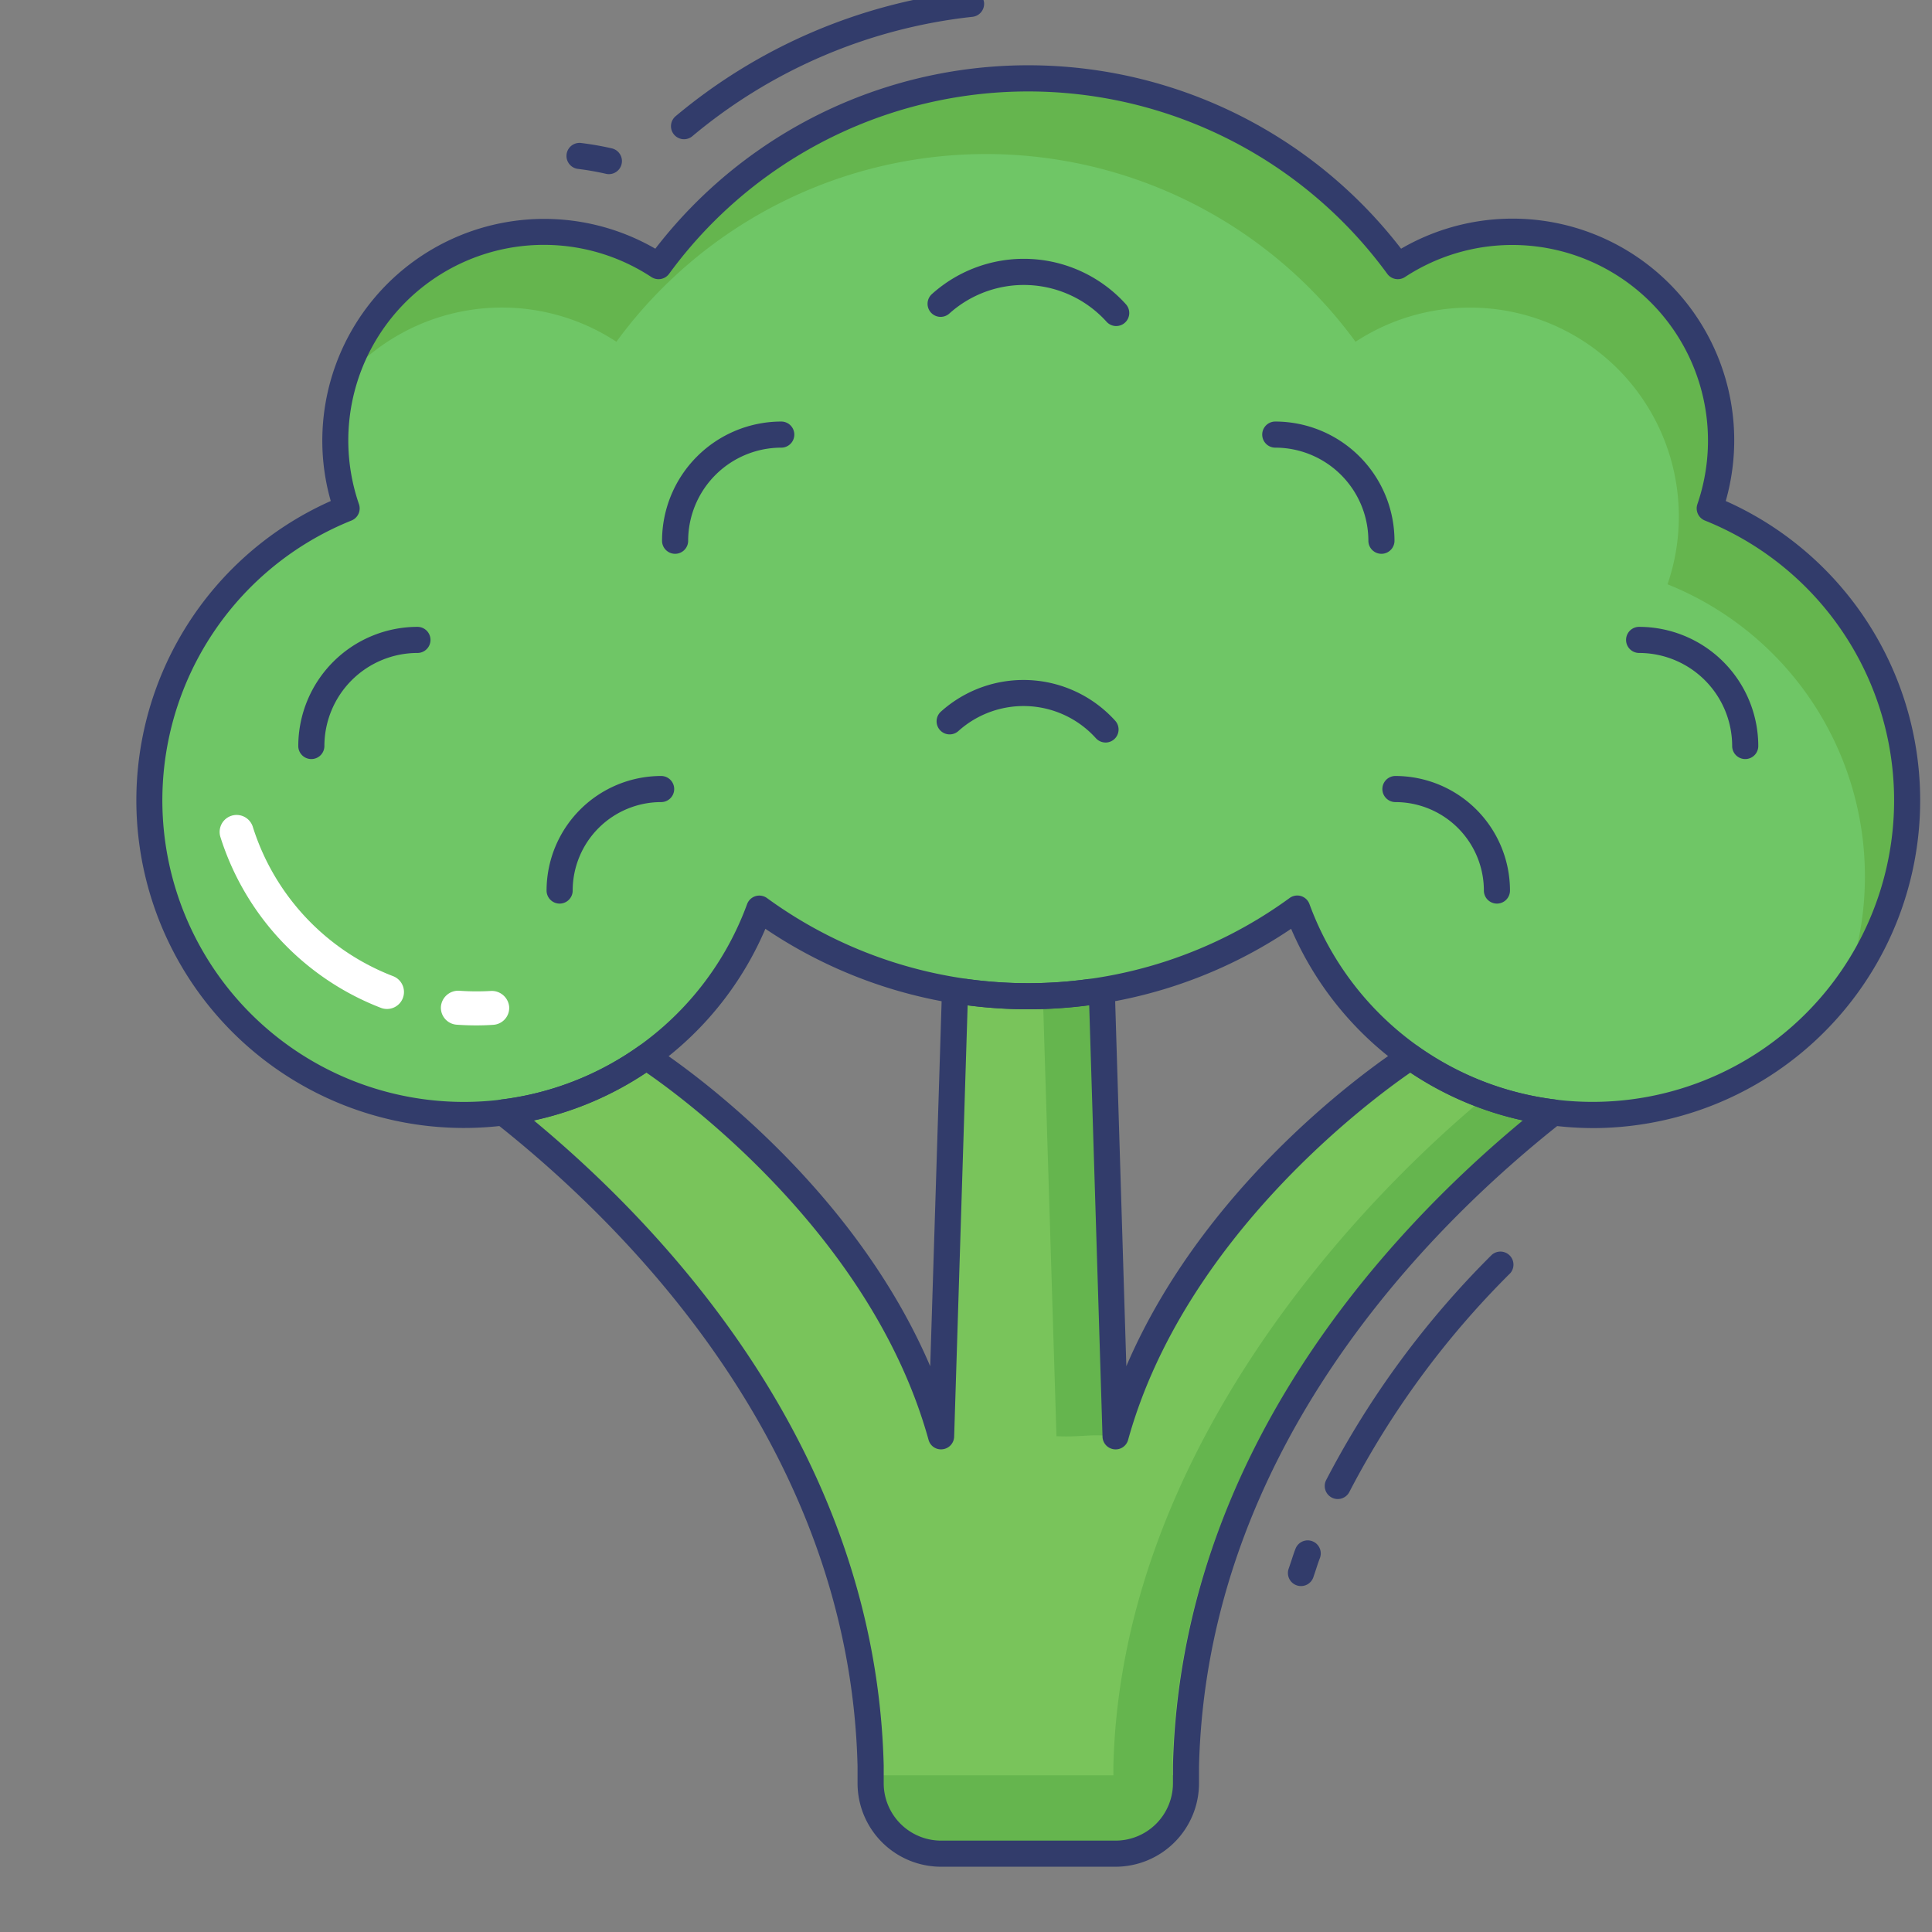 <svg height="512" viewBox="0 0 74 74" width="512" xmlns="http://www.w3.org/2000/svg"><rect x="0" y="0" width="74" height="74" fill="#808080" stroke="none"/><g id="color_line" data-name="color line"><path d="m59.5 42.607c-5.472 4.316-13.777 12.846-14.074 25.038v.655a2.7 2.7 0 0 1 -2.7 2.7h-6.68a2.7 2.7 0 0 1 -2.7-2.7v-.655c-.3-12.192-8.6-20.722-14.074-25.038a11.954 11.954 0 0 0 5.482-2.127s8.816 5.6 11.292 14.534l.532-17.019h.44a16.363 16.363 0 0 0 2.363.164 16.607 16.607 0 0 0 2.373-.164h.45l.522 17.019c2.474-8.929 11.29-14.534 11.29-14.534a11.954 11.954 0 0 0 5.484 2.127z" fill="#79c45b"/><path d="m33.346 68v.3a2.7 2.7 0 0 0 2.7 2.7h6.679a2.7 2.7 0 0 0 2.7-2.7v-.3z" fill="#65b54e"/><path d="m40.465 55.01-.52-16.86a15.406 15.406 0 0 0 1.81-.16h.45l.37 17.02c-.856-.093-1.109.041-2.11 0z" fill="#65b54e"/><path d="m58.975 42.61c-5.47 4.31-13.77 12.84-14.07 25.04v.65a2.708 2.708 0 0 1 -2.7 2.7h-2.26a2.708 2.708 0 0 0 2.7-2.7v-.65c.28-11.51 8.58-20.89 14.12-25.53h.01a11.51 11.51 0 0 0 2.2.49z" fill="#65b54e"/><path d="m65.489 19.473a7.995 7.995 0 0 0 -11.946-9.283 17.534 17.534 0 0 0 -28.316 0 7.991 7.991 0 0 0 -11.945 9.283 12.051 12.051 0 1 0 15.8 15.33 17.49 17.49 0 0 0 20.6 0 12.049 12.049 0 1 0 15.8-15.33z" fill="#6fc666"/><path d="m70.6 37.94a11.771 11.771 0 0 0 .83-4.38 12.046 12.046 0 0 0 -7.56-11.18 8 8 0 0 0 -11.95-9.29 17.529 17.529 0 0 0 -28.31 0 7.994 7.994 0 0 0 -10.41 1.43 8 8 0 0 1 7.65-5.64 7.921 7.921 0 0 1 4.38 1.31 17.538 17.538 0 0 1 28.32 0 7.985 7.985 0 0 1 11.94 9.28 12.055 12.055 0 0 1 5.11 18.47z" fill="#65b54e"/><g fill="#323c6b"><path d="m11.925 29.074a.5.5 0 0 1 -.5-.5 4.57 4.57 0 0 1 4.564-4.564.5.5 0 1 1 0 1 3.568 3.568 0 0 0 -3.564 3.564.5.5 0 0 1 -.5.5z"/><path d="m21.435 34.61a.5.5 0 0 1 -.5-.5 4.393 4.393 0 0 1 4.388-4.388.5.5 0 1 1 0 1 3.391 3.391 0 0 0 -3.388 3.388.5.5 0 0 1 -.5.5z"/><path d="m25.858 21.212a.5.5 0 0 1 -.5-.5 4.572 4.572 0 0 1 4.566-4.566.5.5 0 0 1 0 1 3.57 3.57 0 0 0 -3.566 3.566.5.5 0 0 1 -.5.5z"/><path d="m66.846 29.074a.5.5 0 0 1 -.5-.5 3.568 3.568 0 0 0 -3.564-3.564.5.5 0 0 1 0-1 4.57 4.57 0 0 1 4.564 4.564.5.5 0 0 1 -.5.5z"/><path d="m57.336 34.61a.5.5 0 0 1 -.5-.5 3.391 3.391 0 0 0 -3.388-3.388.5.5 0 0 1 0-1 4.393 4.393 0 0 1 4.388 4.388.5.5 0 0 1 -.5.5z"/><path d="m52.912 21.212a.5.5 0 0 1 -.5-.5 3.57 3.57 0 0 0 -3.566-3.566.5.5 0 0 1 0-1 4.572 4.572 0 0 1 4.566 4.566.5.5 0 0 1 -.5.5z"/><path d="m42.754 12.489a.5.5 0 0 1 -.371-.166 4.268 4.268 0 0 0 -6.02-.315.5.5 0 0 1 -.67-.743 5.263 5.263 0 0 1 7.432.389.5.5 0 0 1 -.371.834z"/><path d="m42.345 28.44a.5.5 0 0 1 -.371-.166 3.732 3.732 0 0 0 -5.265-.274.5.5 0 0 1 -.67-.743 4.732 4.732 0 0 1 6.677.35.5.5 0 0 1 -.371.834z"/><path d="m51.24 57.417a.5.5 0 0 1 -.445-.727 34.753 34.753 0 0 1 6.342-8.625.5.5 0 0 1 .711.7 33.728 33.728 0 0 0 -6.162 8.375.5.5 0 0 1 -.446.277z"/><path d="m49.831 60.75a.5.5 0 0 1 -.472-.667l.1-.294c.052-.158.1-.315.162-.468a.5.5 0 1 1 .934.358c-.053.138-.1.28-.146.422l-.106.315a.5.5 0 0 1 -.472.334z"/><path d="m23.322 6.67a.5.5 0 0 1 -.112-.013 10.777 10.777 0 0 0 -1.076-.188.5.5 0 0 1 .127-.992c.4.051.788.117 1.174.206a.5.5 0 0 1 -.112.987z"/><path d="m26.2 5.333a.5.5 0 0 1 -.32-.884 21.092 21.092 0 0 1 11.26-4.799.511.511 0 0 1 .551.443.5.5 0 0 1 -.443.551 20.1 20.1 0 0 0 -10.73 4.573.5.5 0 0 1 -.318.116z"/><path d="m60.991 43.208a12.6 12.6 0 0 1 -11.538-7.633 17.984 17.984 0 0 1 -20.137 0 12.549 12.549 0 1 1 -16.647-16.385 8.41 8.41 0 0 1 -.324-2.307 8.5 8.5 0 0 1 12.755-7.357 18.03 18.03 0 0 1 28.565 0 8.49 8.49 0 0 1 12.435 9.664 12.552 12.552 0 0 1 -5.11 24.019zm-11.306-8.908a.512.512 0 0 1 .146.021.5.5 0 0 1 .324.306 11.549 11.549 0 1 0 15.145-14.69.5.5 0 0 1 -.286-.626 7.495 7.495 0 0 0 -11.2-8.7.5.5 0 0 1 -.678-.122 17.033 17.033 0 0 0 -27.509 0 .5.5 0 0 1 -.678.122 7.492 7.492 0 0 0 -11.2 8.7.5.5 0 0 1 -.286.626 11.551 11.551 0 1 0 15.152 14.694.5.5 0 0 1 .764-.232 16.988 16.988 0 0 0 20.012 0 .5.5 0 0 1 .294-.099z"/></g><path d="m18.25 39.275q-.384 0-.761-.027a.651.651 0 0 1 -.6-.7.666.666 0 0 1 .7-.6 9.432 9.432 0 0 0 1.227.007.67.67 0 0 1 .687.61.65.65 0 0 1 -.61.688c-.217.015-.429.022-.643.022z" fill="#fff"/><path d="m14.821 38.646a.653.653 0 0 1 -.231-.043 10.35 10.35 0 0 1 -6.148-6.545.65.65 0 0 1 1.242-.386 9.036 9.036 0 0 0 5.369 5.716.65.65 0 0 1 -.231 1.258z" fill="#fff"/><path d="m42.725 71.5h-6.679a3.2 3.2 0 0 1 -3.2-3.2v-.655c-.296-12.145-8.825-20.655-13.883-24.645a.5.5 0 0 1 .249-.889 11.5 11.5 0 0 0 5.253-2.039.5.5 0 0 1 .558-.014c.33.21 7.393 4.769 10.607 12.273l.448-14.352a.5.5 0 0 1 .5-.484h.439a16.929 16.929 0 0 0 4.663.005l.522-.005a.5.5 0 0 1 .5.485l.439 14.348c3.215-7.5 10.275-12.059 10.605-12.269a.5.5 0 0 1 .558.014 11.5 11.5 0 0 0 5.253 2.039.5.5 0 0 1 .249.889c-5.056 3.989-13.585 12.499-13.881 24.656v.643a3.2 3.2 0 0 1 -3.2 3.2zm-22.277-28.584c5.246 4.349 13.107 12.825 13.4 24.717v.667a2.2 2.2 0 0 0 2.2 2.2h6.679a2.2 2.2 0 0 0 2.2-2.2v-.655c.29-11.9 8.151-20.38 13.4-24.729a12.539 12.539 0 0 1 -4.31-1.831c-1.489 1.027-8.654 6.3-10.807 14.063a.494.494 0 0 1 -.541.363.5.5 0 0 1 -.44-.481l-.51-16.53a17.747 17.747 0 0 1 -4.656.006l-.517 16.523a.5.5 0 0 1 -.44.481.493.493 0 0 1 -.541-.363c-2.152-7.761-9.317-13.036-10.807-14.063a12.539 12.539 0 0 1 -4.31 1.832z" fill="#323c6b"/></g></svg>